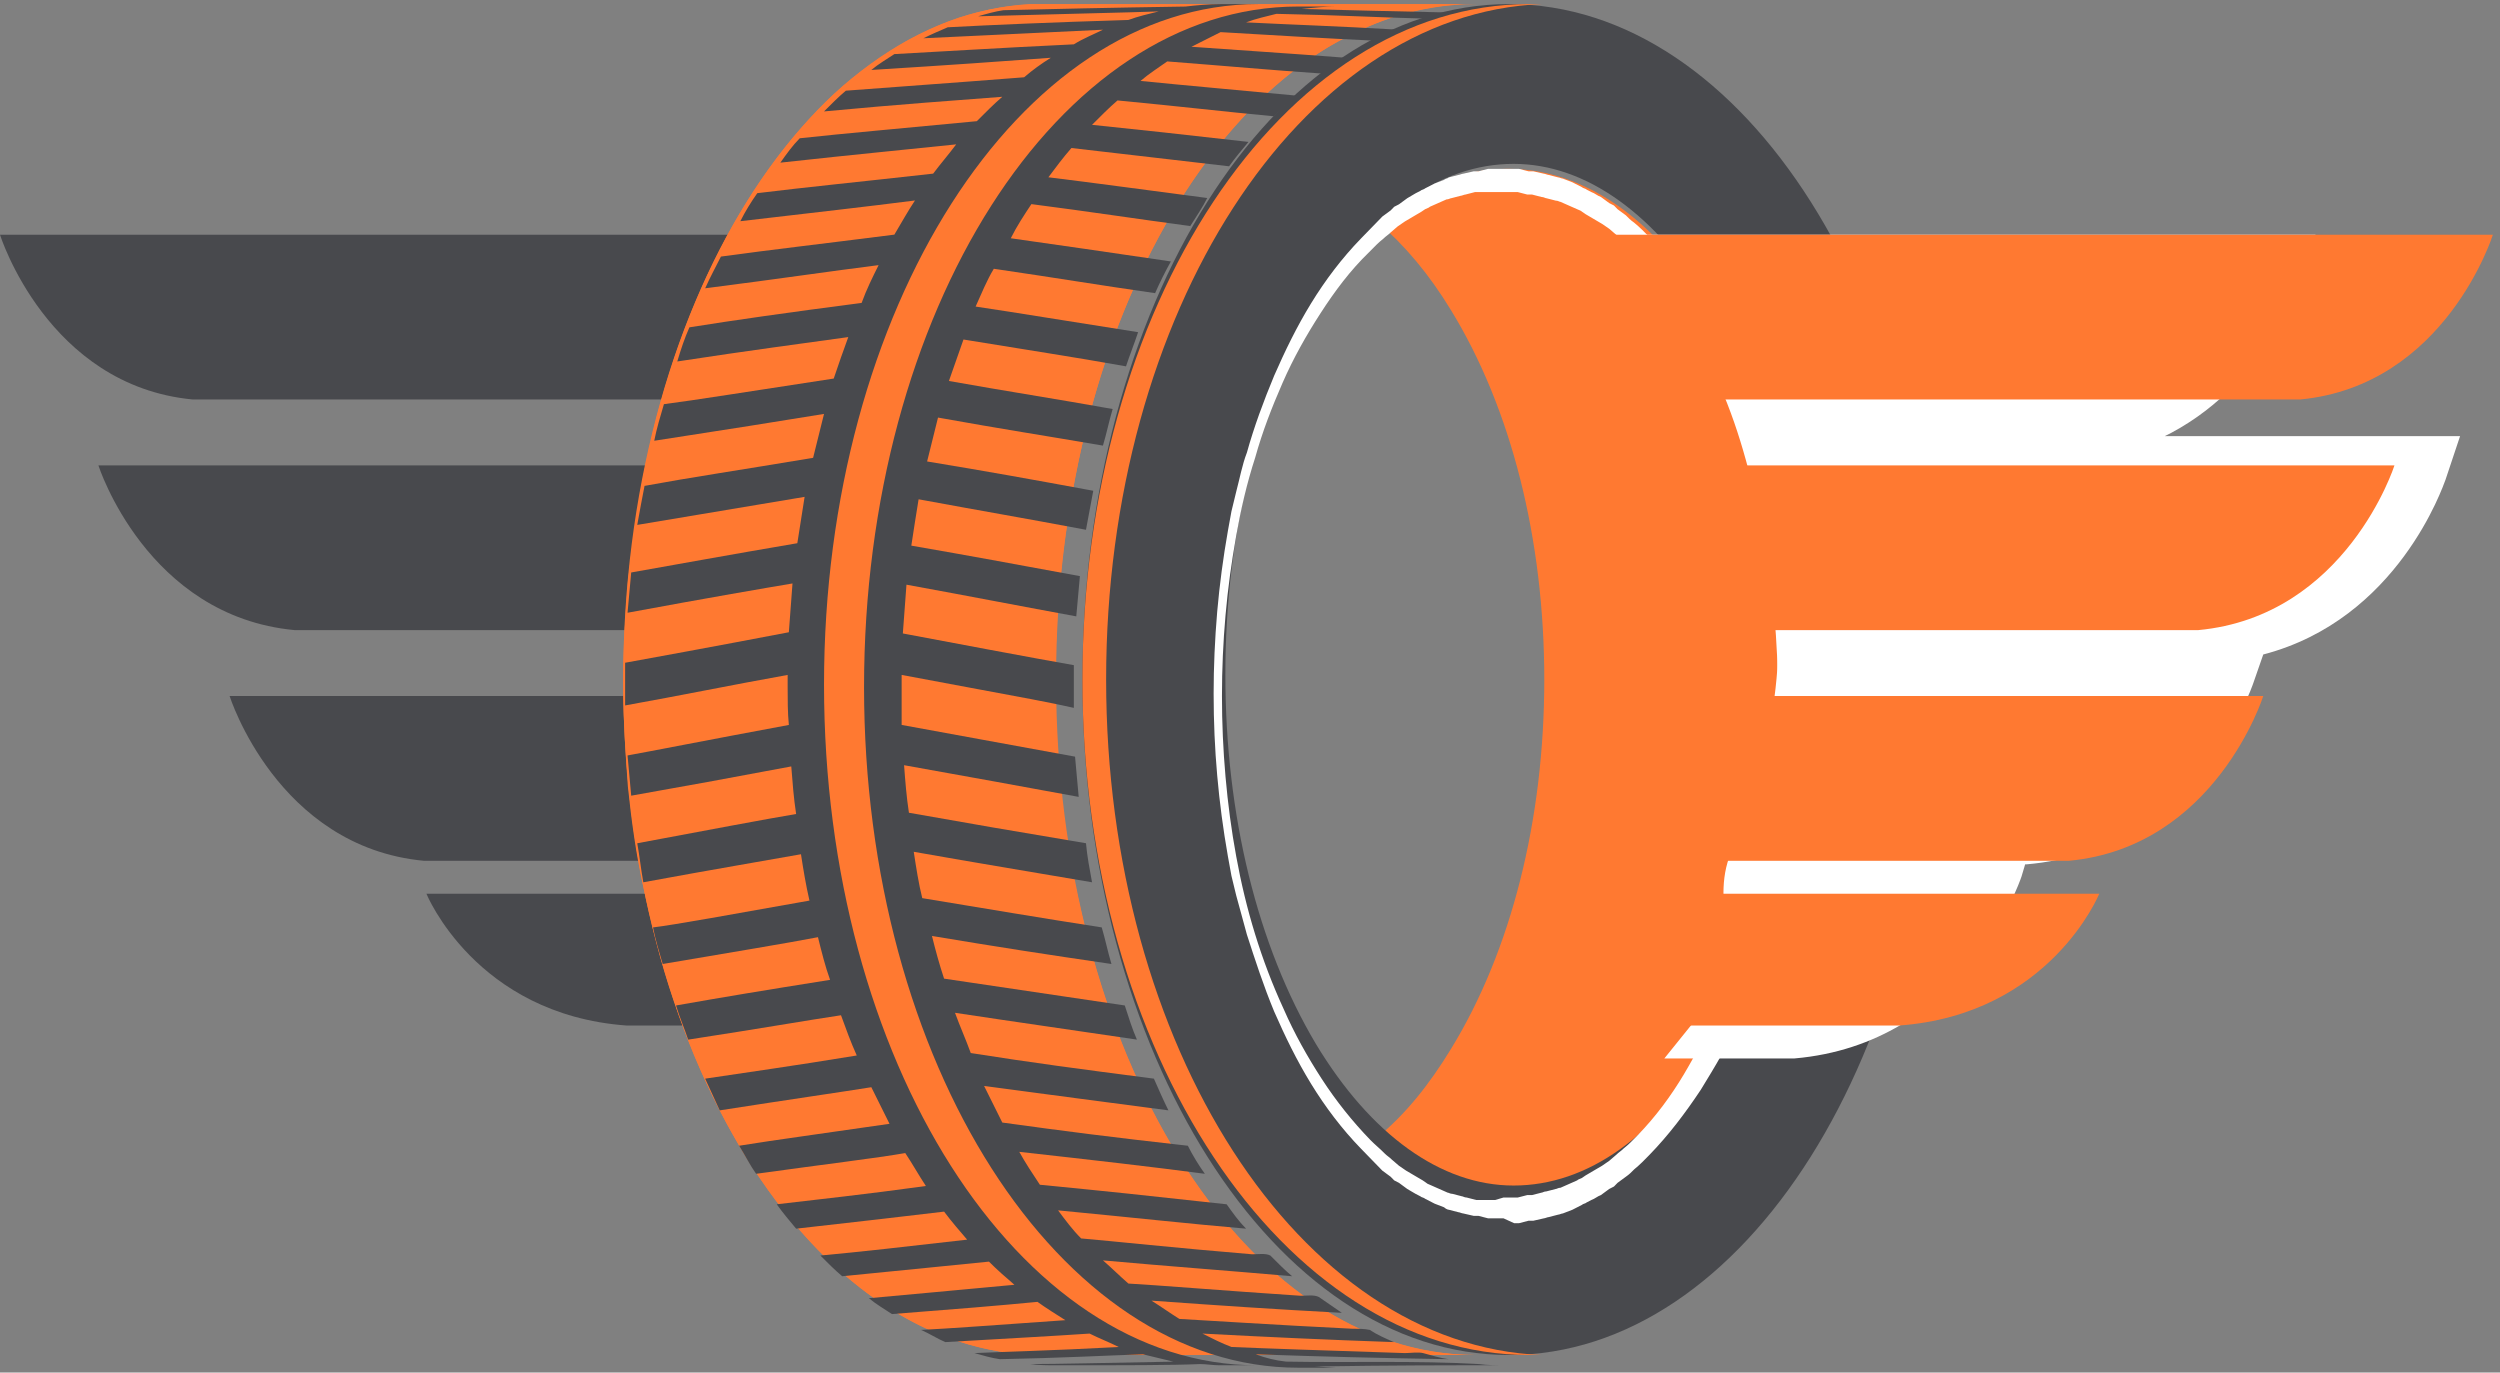 <svg width="102" height="56" viewBox="0 0 102 56" fill="none" xmlns="http://www.w3.org/2000/svg">
<rect x="0" y="0" width="102" height="56" fill="#808080" stroke="none"/>
<path d="M36.133 9.577C34.831 11.63 33.77 13.887 32.998 16.299H7.864C1.93 15.735 0 9.577 0 9.577H36.133Z" fill="#48494D"/>
<path d="M32.119 35.12H17.292C11.312 34.555 9.368 28.398 9.368 28.398H30.758C30.903 30.758 31.39 33.016 32.119 35.12Z" fill="#48494D"/>
<path d="M37.472 41.841H25.558C19.4 41.39 17.398 36.464 17.398 36.464H33.367C34.418 38.393 35.77 40.24 37.472 41.841Z" fill="#48494D"/>
<path d="M31.382 25.35C31.382 25.453 31.382 25.607 31.382 25.709H12.024C5.98 25.145 4.015 18.988 4.015 18.988H32.119C31.627 20.989 31.382 23.144 31.382 25.35Z" fill="#48494D"/>
<path d="M69.806 12.666C67.556 8.913 64.607 6.889 61.507 6.889C59.657 6.889 57.858 7.629 56.208 9.061C57.308 10 58.307 11.185 59.207 12.666C61.657 16.665 63.007 21.998 63.007 27.726C63.007 33.453 61.657 38.786 59.207 42.786C58.307 44.267 57.308 45.502 56.208 46.39C57.858 47.822 59.657 48.563 61.507 48.563C64.557 48.563 67.506 46.489 69.806 42.786C72.255 38.786 73.605 33.453 73.605 27.726C73.605 21.998 72.255 16.665 69.806 12.666Z" fill="#FF7931"/>
<path d="M61.561 0.167C51.939 0.167 44.163 12.514 44.163 27.726C44.163 42.937 51.987 55.284 61.561 55.284C71.183 55.284 78.958 42.937 78.958 27.726C79.007 12.514 71.183 0.167 61.561 0.167ZM69.822 42.592C67.635 46.345 64.768 48.37 61.755 48.37C58.791 48.37 55.923 46.296 53.688 42.592C51.307 38.591 49.995 33.257 49.995 27.528C49.995 21.799 51.307 16.465 53.688 12.465C55.875 8.711 58.742 6.686 61.755 6.686C64.719 6.686 67.587 8.761 69.822 12.465C72.203 16.465 73.515 21.799 73.515 27.528C73.515 33.208 72.203 38.591 69.822 42.592Z" fill="#48494D"/>
<path d="M45.13 27.726C45.13 12.761 53.022 0.562 62.899 0.167C62.746 0.167 62.594 0.167 62.39 0.167C52.309 0.167 44.163 12.514 44.163 27.726C44.163 42.937 52.36 55.284 62.39 55.284C62.543 55.284 62.695 55.284 62.899 55.284C53.022 54.889 45.13 42.69 45.13 27.726Z" fill="#FF7931"/>
<path d="M61.343 49.708H60.907C60.858 49.708 60.761 49.708 60.713 49.708L60.519 49.658L60.325 49.608H60.228C60.179 49.608 60.179 49.608 60.131 49.608L59.695 49.508C59.646 49.508 59.549 49.458 59.501 49.458L59.307 49.408L59.113 49.358C59.065 49.358 58.968 49.308 58.919 49.258L58.532 49.109L58.144 48.909C58.095 48.859 57.998 48.859 57.95 48.809L57.756 48.709C57.659 48.66 57.514 48.56 57.417 48.51L57.078 48.26L56.884 48.16L56.738 48.011L56.399 47.761C56.302 47.661 56.205 47.562 56.108 47.462C55.914 47.262 55.72 47.063 55.526 46.863C54.751 46.065 54.072 45.166 53.491 44.218C52.909 43.27 52.425 42.272 51.988 41.274C51.552 40.225 51.213 39.178 50.873 38.13C50.728 37.581 50.583 37.081 50.437 36.533L50.243 35.734C50.195 35.484 50.147 35.185 50.098 34.936C49.904 33.838 49.759 32.74 49.662 31.642C49.565 30.544 49.516 29.446 49.516 28.298C49.516 27.2 49.565 26.102 49.662 24.954C49.759 23.857 49.904 22.759 50.098 21.661C50.147 21.411 50.195 21.112 50.243 20.862L50.437 20.064C50.583 19.515 50.68 18.966 50.873 18.467C51.164 17.419 51.552 16.371 51.988 15.323C52.425 14.325 52.909 13.327 53.491 12.378C54.072 11.43 54.751 10.532 55.526 9.733C55.72 9.534 55.914 9.334 56.108 9.135C56.205 9.035 56.302 8.935 56.399 8.835L56.738 8.586L56.884 8.436L57.078 8.336L57.417 8.087C57.514 8.037 57.659 7.937 57.756 7.887L57.95 7.787C57.998 7.737 58.095 7.737 58.144 7.687L58.532 7.488L58.919 7.338C58.968 7.288 59.065 7.288 59.113 7.238L59.307 7.188L59.501 7.138C59.549 7.138 59.646 7.088 59.695 7.088L60.131 6.989C60.179 6.989 60.179 6.989 60.228 6.989H60.325L60.519 6.939L60.713 6.889C60.761 6.889 60.858 6.889 60.907 6.889H61.343H61.779C61.827 6.889 61.924 6.889 61.973 6.889L62.167 6.939L62.361 6.989H62.458C62.506 6.989 62.506 6.989 62.554 6.989L62.991 7.088C63.039 7.088 63.136 7.138 63.185 7.138L63.378 7.188L63.572 7.238C63.621 7.238 63.718 7.288 63.766 7.288L64.154 7.438L64.542 7.637C64.59 7.687 64.687 7.687 64.736 7.737L64.929 7.837C65.075 7.887 65.172 7.987 65.317 8.037L65.656 8.286L65.85 8.386L65.996 8.536L66.335 8.785C66.432 8.885 66.529 8.985 66.674 9.085C66.917 9.284 67.111 9.484 67.304 9.683C68.128 10.482 68.807 11.38 69.389 12.329C70.019 13.277 70.552 14.275 70.988 15.273C71.424 16.321 71.812 17.369 72.151 18.417C72.491 19.515 72.733 20.563 72.975 21.711C73.169 22.809 73.363 23.907 73.46 25.054C73.557 26.152 73.605 27.3 73.605 28.398C73.605 29.496 73.557 30.644 73.46 31.742C73.363 32.84 73.218 33.987 72.975 35.085C72.539 37.281 71.909 39.477 70.988 41.523C70.552 42.571 69.97 43.519 69.389 44.468C68.758 45.416 68.08 46.314 67.304 47.112C67.111 47.312 66.917 47.512 66.674 47.711C66.577 47.811 66.48 47.911 66.335 48.011L65.996 48.26L65.85 48.41L65.656 48.51L65.317 48.759C65.172 48.809 65.075 48.909 64.929 48.959L64.736 49.059C64.687 49.109 64.59 49.109 64.542 49.159L64.154 49.358L63.766 49.508C63.718 49.508 63.621 49.558 63.572 49.558L63.378 49.608L63.185 49.658C63.136 49.658 63.039 49.708 62.991 49.708L62.554 49.807C62.506 49.807 62.506 49.807 62.458 49.807H62.361L62.167 49.857L61.973 49.907C61.924 49.907 61.827 49.907 61.779 49.907L61.343 49.708ZM61.343 48.859H61.73C61.779 48.859 61.876 48.859 61.924 48.859L62.118 48.809L62.312 48.759H62.409C62.458 48.759 62.458 48.759 62.506 48.759L62.894 48.66C62.942 48.66 62.991 48.61 63.088 48.61L63.282 48.56L63.475 48.51C63.524 48.51 63.572 48.46 63.669 48.46L64.008 48.31L64.348 48.16C64.396 48.111 64.445 48.111 64.542 48.061L64.687 47.961C64.784 47.911 64.929 47.811 65.026 47.761L65.366 47.562L65.511 47.462L65.656 47.362L65.947 47.112C66.044 47.013 66.141 46.963 66.238 46.863C66.432 46.713 66.626 46.514 66.82 46.314C67.547 45.565 68.177 44.717 68.71 43.819C69.243 42.92 69.728 41.972 70.164 40.974C70.6 39.976 70.94 38.978 71.23 37.93C71.376 37.431 71.521 36.882 71.618 36.383L71.812 35.584C71.861 35.335 71.909 35.035 71.957 34.786C72.151 33.738 72.297 32.64 72.394 31.592C72.491 30.494 72.539 29.446 72.539 28.348C72.539 27.25 72.491 26.202 72.394 25.104C72.297 24.006 72.151 22.958 71.957 21.91C71.909 21.661 71.861 21.361 71.812 21.112L71.618 20.313C71.473 19.764 71.376 19.265 71.23 18.766C70.94 17.718 70.6 16.72 70.164 15.722C69.728 14.724 69.243 13.776 68.71 12.877C68.177 11.979 67.547 11.131 66.82 10.382C66.626 10.182 66.48 9.983 66.238 9.833C66.141 9.733 66.044 9.634 65.947 9.584L65.656 9.334L65.511 9.234L65.366 9.135L65.026 8.935C64.929 8.885 64.784 8.785 64.687 8.735L64.542 8.635C64.493 8.586 64.445 8.586 64.348 8.536L64.008 8.386L63.669 8.236C63.621 8.236 63.572 8.186 63.475 8.186L63.282 8.136L63.088 8.087C63.039 8.087 62.991 8.037 62.894 8.037L62.506 7.937C62.458 7.937 62.458 7.937 62.409 7.937H62.312L62.118 7.887L61.924 7.837C61.876 7.837 61.779 7.837 61.73 7.837H61.343H60.955C60.907 7.837 60.81 7.837 60.761 7.837H60.567H60.373H60.276C60.228 7.837 60.228 7.837 60.179 7.837L59.792 7.937C59.743 7.937 59.646 7.987 59.598 7.987L59.404 8.037L59.21 8.087C59.162 8.087 59.113 8.136 59.016 8.136L58.677 8.286L58.338 8.436C58.289 8.486 58.241 8.486 58.144 8.536L57.998 8.635C57.901 8.685 57.756 8.785 57.659 8.835L57.32 9.035L57.174 9.135L57.029 9.234L56.738 9.484C56.641 9.584 56.544 9.634 56.447 9.733C56.254 9.883 56.06 10.083 55.866 10.282C55.09 11.031 54.46 11.879 53.879 12.778C53.297 13.676 52.764 14.624 52.328 15.622C51.891 16.62 51.504 17.618 51.213 18.666C50.873 19.715 50.631 20.762 50.437 21.86C50.243 22.958 50.098 24.006 50.001 25.104C49.904 26.202 49.856 27.3 49.856 28.398C49.856 29.496 49.904 30.594 50.001 31.692C50.098 32.79 50.243 33.888 50.437 34.936C50.825 37.081 51.455 39.178 52.376 41.174C52.812 42.172 53.345 43.12 53.927 44.018C54.509 44.917 55.187 45.765 55.914 46.514C56.108 46.713 56.302 46.863 56.496 47.063C56.593 47.162 56.69 47.212 56.787 47.312L57.078 47.562L57.223 47.661L57.368 47.761L57.708 47.961C57.804 48.011 57.95 48.111 58.047 48.16L58.192 48.26C58.241 48.31 58.289 48.31 58.386 48.36L58.725 48.51L59.065 48.66C59.113 48.66 59.162 48.709 59.259 48.709L59.453 48.759L59.646 48.809C59.695 48.809 59.743 48.859 59.84 48.859L60.228 48.959C60.276 48.959 60.276 48.959 60.325 48.959H60.422H60.616H60.81C60.858 48.959 60.955 48.959 61.004 48.959L61.343 48.859Z" fill="white"/>
<path d="M60.222 55.284H42.562C33.085 55.284 25.427 42.937 25.427 27.726C25.427 12.514 33.133 0.167 42.562 0.167H60.222C50.746 0.167 43.088 12.514 43.088 27.726C43.088 42.937 50.746 55.284 60.222 55.284Z" fill="#FF7931"/>
<path d="M45.071 40.652C44.593 39.219 44.211 37.686 43.876 36.154C43.637 34.819 43.398 33.485 43.255 32.1C43.112 30.766 43.064 29.431 43.064 28.047C43.064 27.948 43.064 27.849 43.064 27.75C43.064 26.416 43.112 25.081 43.255 23.746C43.398 22.016 43.685 20.385 44.02 18.754C45.358 12.426 48.13 7.137 51.667 3.825C52.575 2.985 53.579 2.243 54.583 1.7C55.395 1.255 56.255 0.859 57.116 0.612C57.928 0.365 58.789 0.217 59.649 0.167C59.84 0.167 60.031 0.167 60.222 0.167H42.586C42.395 0.167 42.203 0.167 42.012 0.167C41.152 0.217 40.34 0.365 39.479 0.612C38.619 0.859 37.758 1.255 36.946 1.7C35.942 2.293 34.939 2.985 34.031 3.825C30.494 7.137 27.721 12.426 26.383 18.754C26.049 20.336 25.81 22.016 25.618 23.746C25.523 25.032 25.427 26.366 25.427 27.75C25.427 27.849 25.427 27.948 25.427 28.047C25.427 29.431 25.523 30.766 25.618 32.1C25.762 33.485 25.953 34.869 26.24 36.154C26.574 37.736 26.957 39.219 27.435 40.652C30.302 49.352 35.99 55.284 42.538 55.284H60.175C53.627 55.284 47.939 49.352 45.071 40.652Z" fill="#FF7931"/>
<path d="M61.428 55.703C61.082 55.703 60.686 55.703 60.339 55.654C57.717 55.505 55.094 55.604 52.472 55.554C52.027 55.505 51.631 55.405 51.235 55.256C54.055 55.355 56.183 55.405 59.102 55.455C58.756 55.405 58.41 55.305 58.063 55.206C57.865 55.156 57.519 55.206 57.321 55.206C54.253 55.106 51.334 55.007 50.245 54.957C49.849 54.808 49.454 54.609 49.058 54.41C51.878 54.559 54.006 54.658 56.876 54.758C56.529 54.609 56.183 54.459 55.886 54.26C55.688 54.211 55.342 54.211 55.144 54.211C52.076 54.061 49.058 53.862 48.118 53.812C47.722 53.564 47.376 53.315 46.98 53.066C49.751 53.265 51.928 53.414 54.748 53.564C54.451 53.365 54.105 53.116 53.808 52.917C53.61 52.817 53.313 52.867 53.066 52.867C50.047 52.668 47.029 52.419 46.039 52.369C45.693 52.071 45.347 51.722 45 51.424C47.771 51.673 49.849 51.822 52.719 52.071C52.422 51.822 52.126 51.523 51.829 51.225C51.631 51.125 51.334 51.175 51.087 51.175C48.068 50.926 45.297 50.628 44.11 50.528C43.763 50.18 43.467 49.782 43.17 49.383C46.287 49.682 48.514 49.931 50.839 50.13C50.542 49.831 50.295 49.483 50.047 49.135C46.881 48.786 45 48.587 42.427 48.338C42.13 47.891 41.834 47.443 41.586 46.995C44.703 47.343 46.881 47.592 49.157 47.891C48.909 47.542 48.662 47.144 48.464 46.746C45.347 46.398 43.417 46.149 40.894 45.8C40.646 45.303 40.399 44.805 40.151 44.307C42.774 44.656 45 44.955 47.672 45.303C47.474 44.905 47.276 44.457 47.079 44.009C44.011 43.611 42.13 43.362 39.607 42.964C39.409 42.416 39.162 41.869 38.964 41.322C41.586 41.72 43.714 42.018 46.386 42.416C46.188 41.969 46.039 41.471 45.891 41.023C42.873 40.575 40.894 40.277 38.518 39.928C38.321 39.331 38.172 38.784 38.024 38.187C40.696 38.634 42.625 38.933 45.347 39.331C45.198 38.834 45.099 38.336 44.951 37.838C42.378 37.44 40.349 37.092 37.628 36.644C37.479 36.047 37.38 35.4 37.281 34.753C40.102 35.251 41.636 35.499 44.555 35.997C44.456 35.45 44.357 34.952 44.308 34.404C41.339 33.907 39.607 33.608 37.084 33.16C36.984 32.513 36.935 31.866 36.886 31.22C39.953 31.767 41.289 32.016 44.011 32.513C43.961 31.966 43.912 31.419 43.862 30.871C40.894 30.324 39.211 30.025 36.787 29.577C36.787 29.08 36.787 28.632 36.787 28.134C36.787 27.935 36.787 27.736 36.787 27.537C42.675 28.632 42.675 28.632 43.813 28.881C43.813 28.632 43.813 28.383 43.813 28.134C43.813 27.786 43.813 27.487 43.813 27.139C42.378 26.89 38.419 26.144 36.836 25.845C36.886 25.198 36.935 24.501 36.984 23.855C39.706 24.352 41.735 24.75 43.912 25.148C43.961 24.601 44.011 24.053 44.06 23.506C41.091 22.959 39.755 22.71 37.182 22.262C37.281 21.615 37.38 20.968 37.479 20.371C37.529 20.122 37.578 19.824 37.628 19.575C37.578 19.824 37.529 20.072 37.479 20.371C40.448 20.918 41.388 21.068 44.308 21.615C44.407 21.068 44.506 20.57 44.605 20.023C42.18 19.575 40.25 19.226 37.826 18.828C37.974 18.231 38.123 17.634 38.271 17.037C41.042 17.534 42.378 17.733 45 18.181C45.149 17.684 45.248 17.186 45.396 16.688C43.17 16.29 40.943 15.942 38.716 15.544C38.914 14.996 39.112 14.399 39.31 13.852C42.032 14.3 43.714 14.549 45.941 14.947C46.089 14.499 46.287 14.001 46.435 13.553C43.565 13.105 41.487 12.757 39.805 12.508C40.052 11.961 40.25 11.463 40.547 10.966C43.269 11.364 44.703 11.613 47.128 11.961C47.326 11.513 47.524 11.115 47.771 10.667C45.05 10.269 43.367 10.02 41.24 9.721C41.487 9.224 41.784 8.776 42.081 8.328C42.18 8.129 42.328 7.98 42.427 7.781C42.279 7.98 42.18 8.129 42.081 8.328C44.753 8.676 46.336 8.925 48.563 9.224C48.81 8.826 49.058 8.477 49.256 8.079C46.584 7.731 44.803 7.482 42.774 7.233C43.071 6.835 43.367 6.437 43.714 6.039C46.336 6.337 47.969 6.537 50.146 6.785C50.394 6.437 50.691 6.089 50.938 5.79C48.316 5.491 46.485 5.292 44.555 5.093C44.901 4.745 45.248 4.397 45.594 4.098C48.217 4.347 49.849 4.546 51.977 4.745C52.274 4.446 52.571 4.198 52.868 3.899C50.245 3.65 48.514 3.501 46.534 3.302C46.881 3.003 47.276 2.754 47.623 2.506C50.196 2.705 51.779 2.854 53.956 3.003C54.253 2.754 54.6 2.555 54.897 2.356C52.324 2.157 50.641 2.058 48.612 1.908C49.008 1.709 49.404 1.51 49.8 1.311C52.373 1.461 53.956 1.56 56.084 1.66C56.43 1.51 56.727 1.311 57.074 1.212C54.501 1.062 52.818 1.013 50.839 0.913C51.235 0.764 51.68 0.664 52.076 0.565C54.649 0.615 56.233 0.714 58.311 0.764C58.657 0.664 59.003 0.565 59.35 0.515C56.777 0.465 55.144 0.416 53.115 0.366C53.56 0.316 54.055 0.266 54.501 0.266H52.967C43.17 0.266 35.253 12.707 35.253 28.035C35.253 43.362 43.219 55.803 52.967 55.803H54.501L53.66 55.753C56.777 55.703 58.954 55.703 61.428 55.703Z" fill="#48494D"/>
<path d="M33.62 27.936C33.62 12.608 41.586 0.167 51.334 0.167H49.8C49.305 0.167 48.81 0.217 48.365 0.267C45.149 0.316 42.972 0.366 40.943 0.416C40.597 0.466 40.25 0.565 39.904 0.665C43.417 0.565 45.941 0.515 47.277 0.466C46.881 0.565 46.435 0.665 46.04 0.814C42.823 0.914 40.547 1.013 38.667 1.113C38.321 1.262 37.974 1.411 37.677 1.561C40.745 1.411 43.021 1.312 45.001 1.212C44.605 1.411 44.209 1.561 43.813 1.809C40.646 1.959 38.37 2.108 36.49 2.207C36.193 2.406 35.847 2.606 35.55 2.854C38.766 2.655 40.844 2.506 42.873 2.357C42.477 2.606 42.131 2.854 41.784 3.153C38.617 3.402 36.44 3.551 34.511 3.7C34.214 3.949 33.917 4.248 33.62 4.546C36.787 4.248 38.964 4.098 40.894 3.949C40.547 4.248 40.201 4.596 39.855 4.944C36.737 5.243 34.461 5.442 32.63 5.641C32.334 5.94 32.086 6.288 31.839 6.636C35.005 6.288 37.133 6.089 39.013 5.89C38.717 6.288 38.37 6.686 38.073 7.084C34.956 7.433 32.927 7.632 30.898 7.881C30.651 8.229 30.404 8.627 30.206 9.025C33.175 8.677 35.401 8.428 37.331 8.179C37.034 8.627 36.787 9.075 36.49 9.573C33.373 9.971 31.591 10.17 29.414 10.468C29.216 10.866 28.969 11.314 28.771 11.762C31.888 11.364 33.867 11.066 35.847 10.817C35.599 11.314 35.352 11.812 35.154 12.359C32.086 12.758 30.008 13.056 28.128 13.355C27.93 13.803 27.781 14.25 27.633 14.748C30.552 14.3 32.828 14.002 34.61 13.753C34.412 14.3 34.214 14.848 34.016 15.445C30.75 15.942 28.276 16.34 27.088 16.49C26.94 16.987 26.792 17.485 26.693 17.983C29.612 17.535 31.789 17.186 33.62 16.888C33.471 17.485 33.323 18.082 33.175 18.679C30.206 19.177 28.177 19.476 26.297 19.824C26.198 20.322 26.099 20.869 26 21.416C29.266 20.869 31.641 20.471 32.828 20.272C32.729 20.919 32.63 21.516 32.531 22.163C29.612 22.66 27.732 23.009 25.753 23.357C25.703 23.905 25.654 24.452 25.604 25C28.82 24.402 31.443 23.954 32.334 23.805C32.284 24.452 32.234 25.099 32.185 25.796C29.068 26.393 26.594 26.841 25.505 27.04C25.505 27.388 25.505 27.687 25.505 28.035C25.505 28.284 25.505 28.533 25.505 28.782C27.732 28.383 29.909 27.936 32.136 27.537C32.136 27.687 32.136 27.886 32.136 28.035C32.136 28.533 32.136 29.08 32.185 29.578C28.969 30.175 26.445 30.673 25.604 30.822C25.654 31.369 25.703 31.917 25.753 32.464C27.732 32.116 29.909 31.718 32.284 31.27C32.334 31.917 32.383 32.564 32.482 33.211C31.294 33.41 28.919 33.858 26 34.405C26.099 34.952 26.148 35.45 26.247 35.997C29.216 35.45 31.294 35.102 32.68 34.853C32.779 35.5 32.878 36.097 33.026 36.744C29.958 37.291 27.484 37.739 26.643 37.839C26.742 38.336 26.891 38.834 27.039 39.331C29.958 38.834 32.086 38.486 33.373 38.237C33.521 38.834 33.669 39.431 33.867 39.978C31.047 40.426 29.562 40.675 27.583 41.023C27.732 41.521 27.93 41.969 28.078 42.417C30.997 41.969 32.977 41.621 34.313 41.422C34.511 41.969 34.709 42.517 34.956 43.064C32.234 43.512 30.404 43.761 28.771 44.009C28.969 44.457 29.167 44.855 29.365 45.303C32.234 44.855 34.313 44.557 35.55 44.358C35.797 44.855 36.044 45.353 36.292 45.851C36.391 46.05 36.49 46.249 36.638 46.448C36.539 46.249 36.391 46.05 36.292 45.851C33.571 46.249 31.69 46.498 30.156 46.746C30.404 47.145 30.602 47.543 30.849 47.891C33.719 47.493 35.797 47.244 36.935 47.045C37.232 47.493 37.48 47.941 37.776 48.389C35.253 48.737 33.373 48.936 31.69 49.135C31.938 49.483 32.234 49.832 32.482 50.13C35.104 49.832 36.886 49.633 38.519 49.434C38.815 49.832 39.162 50.23 39.459 50.578C36.836 50.877 35.104 51.076 33.471 51.225C33.768 51.524 34.065 51.822 34.362 52.071C36.935 51.822 38.815 51.623 40.349 51.474C40.696 51.822 41.042 52.121 41.388 52.419C41.487 52.469 41.537 52.569 41.636 52.619C41.537 52.569 41.487 52.469 41.388 52.419C38.766 52.668 37.034 52.818 35.451 52.967C35.748 53.216 36.094 53.415 36.391 53.614C38.964 53.415 40.795 53.266 42.329 53.116C42.675 53.365 43.071 53.614 43.467 53.863C40.646 54.062 38.617 54.211 37.578 54.261C37.925 54.41 38.222 54.609 38.568 54.758C41.141 54.609 42.972 54.51 44.456 54.41C44.852 54.609 45.248 54.758 45.644 54.958C42.873 55.107 40.795 55.157 39.756 55.206C40.102 55.306 40.448 55.405 40.795 55.455C43.318 55.405 45.099 55.306 46.633 55.256C47.029 55.356 47.475 55.455 47.87 55.555C45.099 55.604 43.12 55.654 42.032 55.654C42.378 55.704 42.774 55.704 43.12 55.704H43.17C45.891 55.704 47.821 55.704 48.959 55.654C49.206 55.654 49.503 55.704 49.751 55.704H51.285C41.537 55.704 33.62 43.263 33.62 27.936Z" fill="#48494D"/>
<path d="M88.227 17.843C92.341 15.863 93.828 11.607 93.878 11.359L94.472 9.577H66.914L68.401 11.706C69.689 13.587 70.73 15.665 71.424 17.843L71.672 18.635L71.87 19.526C72.317 21.407 72.564 23.387 72.564 25.317C72.564 25.416 72.564 25.565 72.564 25.664V26.456L72.515 27.297C72.366 29.376 71.87 31.455 71.177 33.435L70.929 34.128L70.631 34.771C69.689 36.998 71.325 39.077 69.739 40.909L67.905 43.185H73.159H73.209C80.098 42.592 82.378 36.058 82.478 35.761L82.626 35.266H82.676C89.565 34.672 91.846 28.139 91.945 27.842L92.341 26.703C97.843 25.268 99.677 19.823 99.776 19.576L100.371 17.794H88.227V17.843Z" fill="white"/>
<path d="M65.576 9.577C66.878 11.63 67.94 13.887 68.711 16.299H93.846C99.779 15.735 101.709 9.577 101.709 9.577H65.576Z" fill="#FF7931"/>
<path d="M69.591 35.12H84.417C90.397 34.555 92.341 28.398 92.341 28.398H70.952C70.757 30.758 70.32 33.016 69.591 35.12Z" fill="#FF7931"/>
<path d="M65.576 41.841H77.49C83.647 41.39 85.65 36.464 85.65 36.464H69.681C68.629 38.393 67.228 40.24 65.576 41.841Z" fill="#FF7931"/>
<path d="M70.278 25.35C70.278 25.453 70.278 25.607 70.278 25.709H89.686C95.729 25.145 97.694 18.988 97.694 18.988H69.591C70.033 20.989 70.278 23.144 70.278 25.35Z" fill="#FF7931"/>
</svg>
